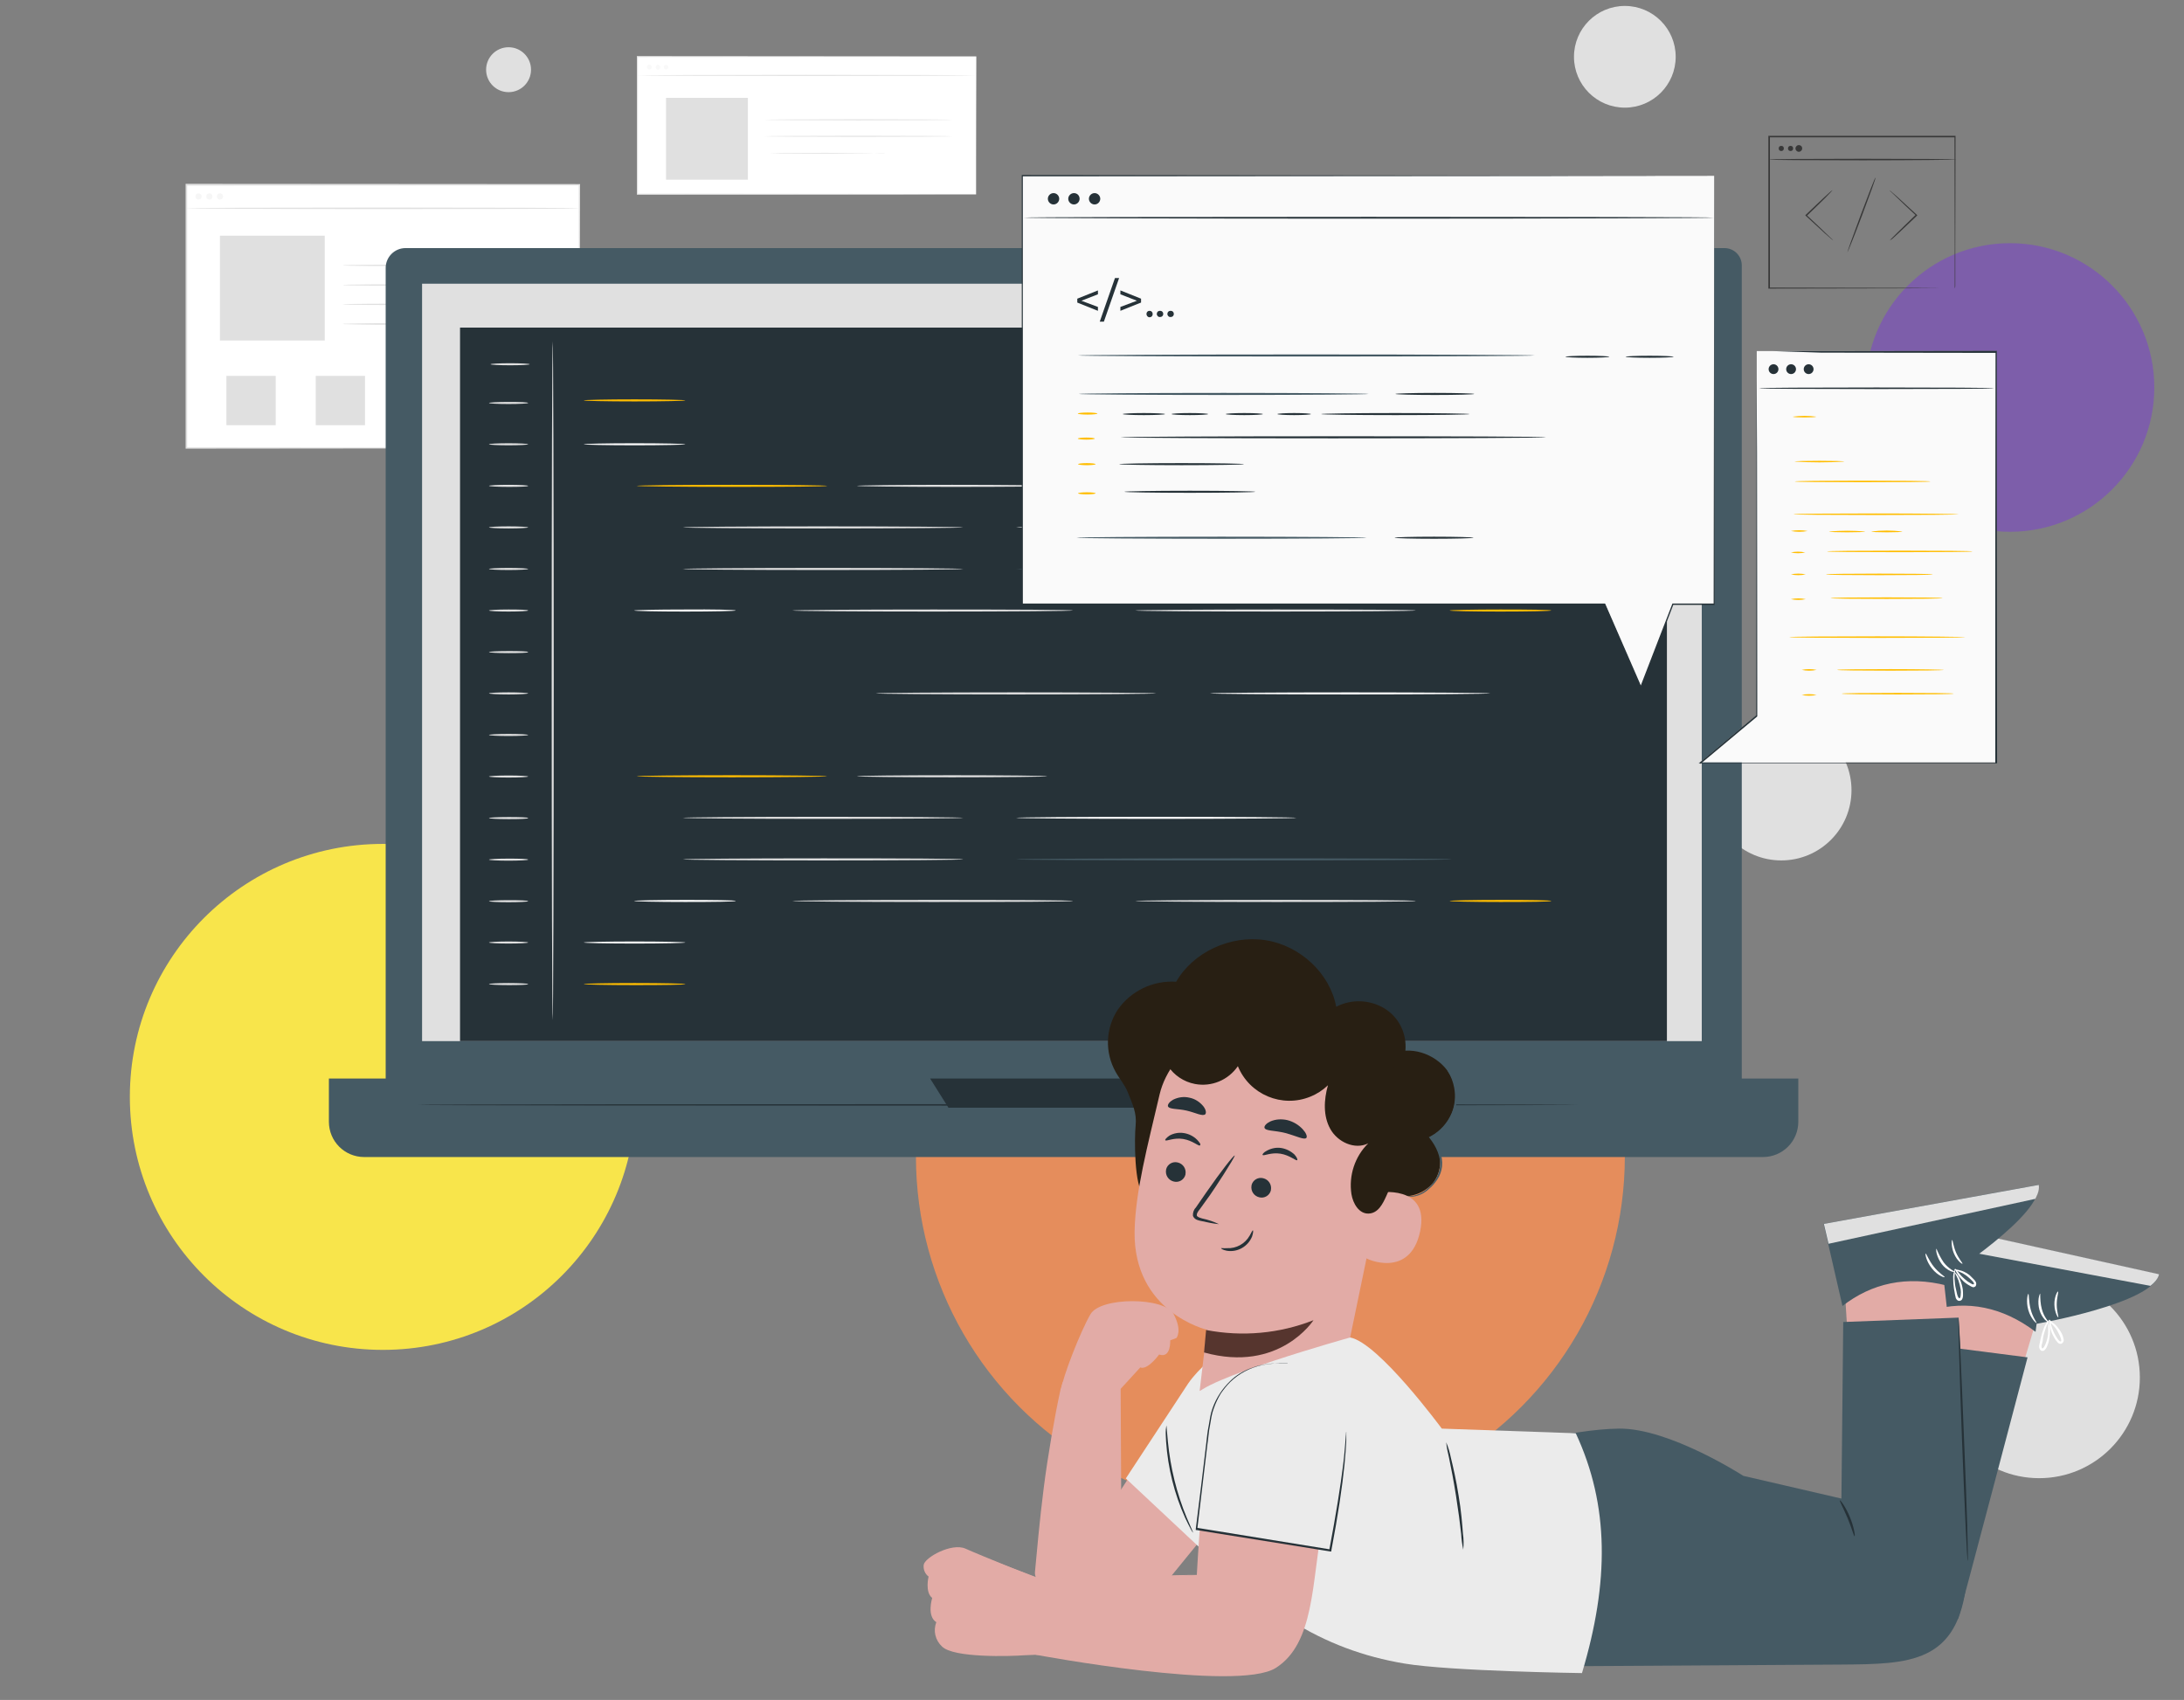 <?xml version="1.0" encoding="utf-8"?>
<!-- Generator: Adobe Illustrator 24.0.2, SVG Export Plug-In . SVG Version: 6.00 Build 0)  -->
<svg version="1.1" xmlns="http://www.w3.org/2000/svg" xmlns:xlink="http://www.w3.org/1999/xlink" x="0px" y="0px"
	 viewBox="0 0 846 658.5" style="enable-background:new 0 0 846 658.5;" xml:space="preserve">
<rect x="0" y="0" width="846" height="658.5" fill="#808080" stroke="none"/>
<style type="text/css">
	.st0{fill:#F8E54B;}
	.st1{fill:#7D5EAA;}
	.st2{fill:#E0E0E0;}
	.st3{fill:#E58D5C;}
	.st4{fill:#FFFFFF;}
	.st5{opacity:0.3;}
	.st6{fill:#EBEBEB;}
	.st7{fill:#383838;}
	.st8{fill:#455A64;}
	.st9{fill:#263238;}
	.st10{fill:#FFBD00;}
	.st11{fill:#FAFAFA;}
	.st12{fill:#E2ABA6;}
	.st13{fill:#281F13;}
	.st14{fill:#56352E;}
</style>
<g id="Capa_2">
	<circle class="st0" cx="148.3" cy="424.9" r="98"/>
	<circle class="st1" cx="778.6" cy="150.1" r="55.9"/>
	<circle class="st2" cx="629.4" cy="22" r="19.7"/>
	<circle class="st3" cx="523" cy="525.8" r="7.8"/>
	<circle class="st2" cx="789.9" cy="533.6" r="39"/>
	<circle class="st2" cx="690" cy="306.1" r="27.2"/>
	<circle class="st3" cx="492.1" cy="448" r="137.3"/>
	<circle class="st2" cx="197" cy="27" r="8.7"/>
</g>
<g id="Capa_1">
	<g id="freepik--background-complete--inject-2_2_">
		<rect x="72.1" y="71.6" class="st4" width="152.3" height="102"/>
		<path class="st2" d="M224.4,173.6c0,0,0-0.6,0-1.9s0-3,0-5.4c0-4.7,0-11.6-0.1-20.5c0-17.7-0.1-43.2-0.1-74.2l0.2,0.2L72.2,71.9
			l0,0l0.3-0.3c0,36.3,0,70.9,0,102l-0.3-0.3l109.7,0.1l31.3,0.1h8.3h2.1L224.4,173.6l-0.6,0h-2.1h-8.3l-31.3,0.1l-109.9,0.1h-0.3
			v-0.3c0-31.1,0-65.7,0-102v-0.3h0.3l152.3,0.1h0.2v0.2c-0.1,31.1-0.1,56.6-0.1,74.4c0,8.8-0.1,15.8-0.1,20.5c0,2.3,0,4.1,0,5.3
			S224.4,173.6,224.4,173.6z"/>
		<path class="st2" d="M72.1,80.7c0-0.2,34.1-0.3,76.1-0.3s76.1,0.1,76.1,0.3S190.2,81,148.2,81S72.1,80.8,72.1,80.7z"/>
		<g class="st5">
			<path class="st2" d="M78.1,76.1c0,0.7-0.5,1.2-1.2,1.2c-0.7,0-1.2-0.5-1.2-1.2s0.5-1.2,1.2-1.2C77.6,74.9,78.1,75.4,78.1,76.1z"
				/>
		</g>
		<g class="st5">
			<path class="st2" d="M82.3,76.1c0,0.7-0.5,1.2-1.2,1.2s-1.2-0.5-1.2-1.2c0-0.7,0.5-1.2,1.2-1.2S82.3,75.4,82.3,76.1L82.3,76.1z"
				/>
		</g>
		<g class="st5">
			<path class="st2" d="M86.4,76.1c0,0.7-0.5,1.2-1.2,1.2c-0.7,0-1.2-0.5-1.2-1.2c0-0.7,0.5-1.2,1.2-1.2
				C85.9,74.9,86.4,75.4,86.4,76.1L86.4,76.1z"/>
		</g>
		<rect x="85.2" y="91.3" class="st2" width="40.6" height="40.6"/>
		<path class="st2" d="M203.5,102.8c0,0.2-15.9,0.3-35.4,0.3s-35.4-0.1-35.4-0.3s15.8-0.3,35.4-0.3S203.5,102.7,203.5,102.8z"/>
		<path class="st2" d="M203.5,110.4c0,0.2-15.9,0.3-35.4,0.3s-35.4-0.1-35.4-0.3s15.8-0.3,35.4-0.3S203.5,110.2,203.5,110.4z"/>
		<path class="st2" d="M203.5,117.9c0,0.2-15.9,0.3-35.4,0.3s-35.4-0.1-35.4-0.3s15.8-0.3,35.4-0.3S203.5,117.8,203.5,117.9z"/>
		<path class="st2" d="M174.6,125.5c-0.5,0.1-1.1,0.1-1.6,0.1l-4.5,0.1c-3.8,0-9,0.1-14.8,0.1s-11,0-14.8-0.1l-4.5-0.1
			c-0.6,0-1.1,0-1.7-0.1c0.5-0.1,1.1-0.1,1.7-0.1l4.5-0.1c3.8-0.1,9-0.1,14.8-0.1s11,0,14.8,0.1l4.5,0.1
			C173.5,125.3,174,125.4,174.6,125.5z"/>
		<rect x="87.7" y="145.6" class="st2" width="19.1" height="19.1"/>
		<rect x="122.3" y="145.6" class="st2" width="19.1" height="19.1"/>
		<rect x="157" y="145.6" class="st2" width="19.1" height="19.1"/>
		<rect x="191.6" y="145.6" class="st2" width="19.1" height="19.1"/>
		<rect x="246.9" y="22" class="st4" width="131.2" height="53.3"/>
		<path class="st2" d="M378.1,75.3c0,0,0-0.3,0-1s0-1.6,0-2.8c0-2.4,0-6,0-10.6c0-9.2,0-22.5-0.1-39l0.1,0.1l-131.2,0.1l0,0l0.2-0.2
			c0,18.7,0,36.7,0,53.3l-0.2-0.2l94.1,0.1l27.3,0.1h7.3l0,0h-7.3l-27.2,0.1l-94.2,0.1h-0.2v-0.2c0-16.6,0-34.6,0-53.3v-0.2h0.2
			l131.2,0.1h0.1V22c0,16.5-0.1,29.8-0.1,39.1c0,4.6,0,8.2,0,10.6c0,1.2,0,2.1,0,2.7S378.1,75.3,378.1,75.3z"/>
		<path class="st2" d="M247,29.2c0-0.1,29.3-0.2,65.5-0.2s65.5,0.1,65.5,0.2s-29.3,0.2-65.5,0.2S247,29.3,247,29.2z"/>
		<g class="st5">
			<path class="st6" d="M252.5,26c0,0.5-0.4,0.9-1,0.9c-0.5,0-0.9-0.4-0.9-1c0-0.5,0.4-0.9,0.9-0.9C252,25,252.5,25.5,252.5,26z"/>
		</g>
		<g class="st5">
			<path class="st6" d="M255.8,26c0,0.5-0.4,1-0.9,1c-0.5,0-0.9-0.4-0.9-1c0-0.5,0.4-1,0.9-1l0,0C255.3,25.1,255.7,25.5,255.8,26z"
				/>
		</g>
		<g class="st5">
			<circle class="st6" cx="258" cy="26" r="0.9"/>
		</g>
		<rect x="258" y="37.9" class="st2" width="31.7" height="31.7"/>
		<path class="st2" d="M369,46.4c0,0.1-16.3,0.2-36.4,0.2s-36.4-0.1-36.4-0.2s16.3-0.2,36.4-0.2S369,46.3,369,46.4z"/>
		<path class="st2" d="M369,52.8c0,0.1-16.3,0.2-36.4,0.2s-36.4-0.1-36.4-0.2s16.3-0.2,36.4-0.2S369,52.7,369,52.8z"/>
		<path class="st2" d="M343,59.3c-0.2,0-0.3,0-0.5,0h-1.4l-5,0.1l-16.6,0.1l-16.6,0l-5-0.1h-1.4c-0.2,0-0.3,0-0.5,0
			c0.2,0,0.3,0,0.5,0h1.4l5-0.1l16.6-0.1l16.6,0.1l5,0.1h1.4C342.7,59.3,342.8,59.3,343,59.3z"/>
		<path class="st7" d="M732,93.2c0.2-0.3,0.5-0.6,0.7-0.8c0.6-0.6,1.3-1.3,2.2-2.2c1.8-1.8,4.4-4.3,7.2-7l0.1-0.1v0.4
			c-2.9-2.7-5.5-5.1-7.3-6.9l-2.2-2.1c-0.3-0.2-0.5-0.5-0.8-0.8c0.3,0.2,0.6,0.4,0.9,0.7l2.3,2c1.9,1.7,4.5,4.1,7.4,6.8l0.2,0.2
			l-0.2,0.2l-0.1,0.1c-2.8,2.7-5.5,5.2-7.3,6.9l-2.3,2.1C732.6,92.7,732.3,93,732,93.2z"/>
		<path class="st7" d="M709.9,73.6c-0.2,0.3-0.5,0.6-0.7,0.8l-2.1,2.2c-1.8,1.8-4.4,4.3-7.2,7l-0.1,0.1v-0.4
			c2.9,2.7,5.5,5.1,7.3,6.9l2.2,2.1c0.3,0.2,0.5,0.5,0.8,0.8c-0.3-0.2-0.6-0.4-0.9-0.7l-2.3-2c-1.9-1.7-4.5-4.1-7.4-6.8l-0.2-0.2
			l0.2-0.2l0.1-0.1c2.8-2.7,5.5-5.2,7.3-6.9l2.2-2C709.3,74.1,709.6,73.8,709.9,73.6z"/>
		<path class="st7" d="M715.6,97.8c-0.1-0.1,2.2-6.6,5.2-14.6s5.5-14.5,5.7-14.4s-2.2,6.6-5.2,14.6S715.7,97.8,715.6,97.8z"/>
		<path class="st7" d="M757.2,111.7c0,0,0-0.4,0-1.1s0-1.8,0-3.1c0-2.8,0-6.8,0-11.9c0-10.3-0.1-24.9-0.1-42.6l0.2,0.2h-72l0,0
			l0.3-0.3c0,21.2,0,41.3,0,58.7l-0.2-0.2l52,0.1l14.7,0.1h3.9h1.4H757h-1h-3.9l-14.7,0.1l-52.2,0.1h-0.2v-0.2c0-17.4,0-37.5,0-58.7
			v-0.3h0.3h72h0.2V53c0,17.7-0.1,32.4-0.1,42.7c0,5.1,0,9.1,0,11.9c0,1.3,0,2.4,0,3.1S757.2,111.7,757.2,111.7z"/>
		<path class="st7" d="M757.8,61.8c0,0.1-16.3,0.3-36.3,0.3s-36.3-0.1-36.3-0.3s16.3-0.3,36.3-0.3S757.8,61.6,757.8,61.8z"/>
		<path class="st7" d="M691,57.5c0,0.6-0.4,1-1,1s-1-0.4-1-1s0.4-1,1-1S691,56.9,691,57.5z"/>
		<path class="st7" d="M694.6,57.5c0,0.6-0.4,1-1,1s-1-0.4-1-1s0.4-1,1-1S694.6,56.9,694.6,57.5z"/>
		<path class="st7" d="M698.1,57.5c0,0.7-0.6,1.3-1.3,1.3s-1.3-0.6-1.3-1.3s0.6-1.3,1.3-1.3S698.1,56.7,698.1,57.5z"/>
	</g>
	<g id="freepik--Device--inject-2_2_">
		<path class="st8" d="M157.1,96.1H668c3.7,0,6.7,3,6.7,6.7V429c0,8-6.5,14.6-14.6,14.6l0,0H164c-8,0-14.6-6.5-14.6-14.5
			c0,0,0,0,0,0V103.8C149.4,99.6,152.8,96.1,157.1,96.1C157.1,96.1,157.1,96.1,157.1,96.1z"/>
		<path class="st8" d="M127.4,417.8h569.2l0,0v16.7c0,7.6-6.1,13.7-13.7,13.7H141.1c-7.6,0-13.7-6.1-13.7-13.7l0,0V417.8
			L127.4,417.8z"/>
		<rect x="163.5" y="109.9" class="st2" width="495.7" height="293.4"/>
		<polygon class="st9" points="360.3,417.8 367.4,429.1 466.7,429.1 473.3,417.8 		"/>
		<rect x="178.2" y="126.9" class="st9" width="467.5" height="276.4"/>
		<path class="st2" d="M214.1,395.2c-0.2,0-0.4-58.9-0.4-131.5s0.2-131.5,0.4-131.5s0.4,58.9,0.4,131.5S214.3,395.2,214.1,395.2z"/>
		<path class="st2" d="M204.6,156.1c0,0.2-3.4,0.4-7.6,0.4s-7.6-0.2-7.6-0.4s3.4-0.4,7.6-0.4S204.6,155.8,204.6,156.1z"/>
		<path class="st2" d="M205.2,141.1c0,0.2-3.4,0.4-7.6,0.4s-7.6-0.2-7.6-0.4s3.4-0.4,7.6-0.4S205.2,140.9,205.2,141.1z"/>
		<path class="st2" d="M204.6,172.1c0,0.2-3.4,0.4-7.6,0.4s-7.6-0.2-7.6-0.4s3.4-0.4,7.6-0.4S204.6,171.9,204.6,172.1z"/>
		<path class="st2" d="M204.6,188.2c0,0.3-3.4,0.4-7.6,0.4s-7.6-0.2-7.6-0.4s3.4-0.4,7.6-0.4S204.6,188,204.6,188.2z"/>
		<path class="st2" d="M204.6,204.3c0,0.2-3.4,0.4-7.6,0.4s-7.6-0.2-7.6-0.4s3.4-0.4,7.6-0.4S204.6,204.1,204.6,204.3z"/>
		<path class="st2" d="M204.6,220.4c0,0.2-3.4,0.4-7.6,0.4s-7.6-0.2-7.6-0.4s3.4-0.4,7.6-0.4S204.6,220.2,204.6,220.4z"/>
		<path class="st2" d="M204.6,236.5c0,0.2-3.4,0.4-7.6,0.4s-7.6-0.2-7.6-0.4s3.4-0.4,7.6-0.4S204.6,236.2,204.6,236.5z"/>
		<path class="st2" d="M204.6,252.6c0,0.3-3.4,0.4-7.6,0.4s-7.6-0.2-7.6-0.4s3.4-0.4,7.6-0.4S204.6,252.3,204.6,252.6z"/>
		<path class="st2" d="M204.6,268.6c0,0.2-3.4,0.4-7.6,0.4s-7.6-0.2-7.6-0.4s3.4-0.4,7.6-0.4S204.6,268.4,204.6,268.6z"/>
		<path class="st2" d="M204.6,284.7c0,0.2-3.4,0.4-7.6,0.4s-7.6-0.2-7.6-0.4s3.4-0.4,7.6-0.4S204.6,284.5,204.6,284.7z"/>
		<path class="st2" d="M204.6,300.8c0,0.2-3.4,0.4-7.6,0.4s-7.6-0.2-7.6-0.4s3.4-0.4,7.6-0.4S204.6,300.6,204.6,300.8z"/>
		<path class="st2" d="M204.6,316.9c0,0.3-3.4,0.4-7.6,0.4s-7.6-0.2-7.6-0.4s3.4-0.4,7.6-0.4S204.6,316.6,204.6,316.9z"/>
		<path class="st2" d="M204.6,333c0,0.2-3.4,0.4-7.6,0.4s-7.6-0.2-7.6-0.4s3.4-0.4,7.6-0.4S204.6,332.7,204.6,333z"/>
		<path class="st2" d="M204.6,349.1c0,0.2-3.4,0.4-7.6,0.4s-7.6-0.2-7.6-0.4s3.4-0.4,7.6-0.4S204.6,348.8,204.6,349.1z"/>
		<path class="st2" d="M204.6,365.1c0,0.2-3.4,0.4-7.6,0.4s-7.6-0.2-7.6-0.4s3.4-0.4,7.6-0.4S204.6,364.9,204.6,365.1z"/>
		<path class="st2" d="M204.6,381.2c0,0.3-3.4,0.4-7.6,0.4s-7.6-0.2-7.6-0.4s3.4-0.4,7.6-0.4S204.6,381,204.6,381.2z"/>
		<path class="st10" d="M265.5,155.1c0,0.2-8.8,0.4-19.7,0.4s-19.7-0.2-19.7-0.4s8.8-0.4,19.7-0.4S265.5,154.9,265.5,155.1z"/>
		<path class="st10" d="M265.5,381.2c0,0.3-8.8,0.4-19.7,0.4s-19.7-0.2-19.7-0.4s8.8-0.4,19.7-0.4S265.5,381,265.5,381.2z"/>
		<path class="st10" d="M320.4,188.2c0,0.3-16.5,0.4-36.9,0.4s-36.9-0.2-36.9-0.4s16.5-0.4,36.9-0.4S320.4,188,320.4,188.2z"/>
		<path class="st2" d="M405.7,188.2c0,0.3-16.5,0.4-36.9,0.4s-36.9-0.2-36.9-0.4s16.5-0.4,36.9-0.4S405.7,188,405.7,188.2z"/>
		<path class="st2" d="M373.1,204.3c0,0.2-24.3,0.4-54.3,0.4s-54.3-0.2-54.3-0.4s24.3-0.4,54.3-0.4S373.1,204.1,373.1,204.3z"/>
		<path class="st2" d="M373.1,220.4c0,0.2-24.3,0.4-54.3,0.4s-54.3-0.2-54.3-0.4s24.3-0.4,54.3-0.4S373.1,220.2,373.1,220.4z"/>
		<path class="st2" d="M447.9,268.6c0,0.2-24.3,0.4-54.3,0.4s-54.4-0.2-54.4-0.4s24.3-0.4,54.4-0.4S447.9,268.4,447.9,268.6z"/>
		<path class="st2" d="M415.6,236.5c0,0.2-24.3,0.4-54.3,0.4s-54.4-0.2-54.4-0.4s24.3-0.4,54.4-0.4S415.6,236.2,415.6,236.5z"/>
		<path class="st2" d="M548.4,236.5c0,0.2-24.3,0.4-54.3,0.4s-54.4-0.2-54.4-0.4s24.3-0.4,54.4-0.4S548.4,236.2,548.4,236.5z"/>
		<path class="st11" d="M502.2,204.3c0,0.2-24.3,0.4-54.3,0.4s-54.3-0.2-54.3-0.4s24.3-0.4,54.3-0.4S502.2,204.1,502.2,204.3z"/>
		<path class="st11" d="M577.3,268.6c0,0.2-24.3,0.4-54.3,0.4c-30,0-54.3-0.2-54.3-0.4s24.3-0.4,54.3-0.4
			C553,268.2,577.3,268.4,577.3,268.6z"/>
		<path class="st8" d="M562.3,220.4c0,0.2-37.8,0.4-84.4,0.4s-84.4-0.2-84.4-0.4s37.8-0.4,84.4-0.4S562.3,220.2,562.3,220.4z"/>
		<path class="st11" d="M265.5,172.1c0,0.2-8.8,0.4-19.7,0.4s-19.7-0.2-19.7-0.4s8.8-0.4,19.7-0.4S265.5,171.9,265.5,172.1z"/>
		<path class="st11" d="M265.5,365.1c0,0.2-8.8,0.4-19.7,0.4s-19.7-0.2-19.7-0.4s8.8-0.4,19.7-0.4S265.5,364.9,265.5,365.1z"/>
		<path class="st11" d="M285,236.5c0,0.2-8.8,0.4-19.7,0.4s-19.7-0.2-19.7-0.4s8.8-0.4,19.7-0.4C276.2,236,285,236.2,285,236.5z"/>
		<path class="st10" d="M600.9,236.5c0,0.2-8.8,0.4-19.7,0.4s-19.7-0.2-19.7-0.4s8.8-0.4,19.7-0.4S600.9,236.2,600.9,236.5z"/>
		<path class="st10" d="M320.4,300.7c0,0.2-16.5,0.4-36.9,0.4s-36.9-0.2-36.9-0.4s16.5-0.4,36.9-0.4S320.4,300.5,320.4,300.7z"/>
		<path class="st2" d="M405.7,300.7c0,0.2-16.5,0.4-36.9,0.4s-36.9-0.2-36.9-0.4s16.5-0.4,36.9-0.4S405.7,300.5,405.7,300.7z"/>
		<path class="st2" d="M373.1,316.8c0,0.2-24.3,0.4-54.3,0.4s-54.3-0.2-54.3-0.4s24.3-0.4,54.3-0.4S373.1,316.6,373.1,316.8z"/>
		<path class="st2" d="M373.1,332.9c0,0.2-24.3,0.4-54.3,0.4s-54.3-0.2-54.3-0.4s24.3-0.4,54.3-0.4S373.1,332.6,373.1,332.9z"/>
		<path class="st2" d="M415.6,349c0,0.3-24.3,0.4-54.3,0.4s-54.4-0.2-54.4-0.4s24.3-0.4,54.4-0.4S415.6,348.7,415.6,349z"/>
		<path class="st2" d="M548.4,349c0,0.3-24.3,0.4-54.3,0.4s-54.4-0.2-54.4-0.4s24.3-0.4,54.4-0.4S548.4,348.7,548.4,349z"/>
		<path class="st11" d="M502.2,316.8c0,0.2-24.3,0.4-54.3,0.4s-54.3-0.2-54.3-0.4s24.3-0.4,54.3-0.4S502.2,316.6,502.2,316.8z"/>
		<path class="st8" d="M562.3,332.9c0,0.2-37.8,0.4-84.4,0.4s-84.4-0.2-84.4-0.4s37.8-0.4,84.4-0.4S562.3,332.6,562.3,332.9z"/>
		<path class="st11" d="M285,349c0,0.3-8.8,0.4-19.7,0.4s-19.7-0.2-19.7-0.4s8.8-0.4,19.7-0.4C276.2,348.6,285,348.7,285,349z"/>
		<path class="st10" d="M600.9,349c0,0.3-8.8,0.4-19.7,0.4s-19.7-0.2-19.7-0.4s8.8-0.4,19.7-0.4S600.9,348.7,600.9,349z"/>
		<path class="st9" d="M611.4,428c0,0.1-100.6,0.3-224.8,0.3s-224.8-0.1-224.8-0.3s100.6-0.3,224.8-0.3S611.4,427.8,611.4,428z"/>
	</g>
	<g id="freepik--speech-bubbles--inject-2_2_">
		<polygon class="st11" points="664,68.1 396,68.1 396,234.1 621.7,234.1 635.6,266.2 648,234.1 664,234.1 		"/>
		<path class="st9" d="M664,68.1c0,1.6,0.1,64,0.2,166v0.2H648l0.2-0.1c-3.9,10.1-8,20.9-12.4,32.1l-0.2,0.5l-0.2-0.5
			c-4.4-10.1-9.1-20.9-14-32.1l0.2,0.1h-204h-21.8v-0.3c0-59.1,0-115.3,0-166v-0.2h0.2L664,68.1l-268,0.2l0.2-0.2
			c0,50.7,0,106.8,0,166l-0.3-0.3h21.6h204h0.2l0.1,0.1l14,32.1h-0.4l12.4-32.1l0-0.1H664l-0.2,0.2C664,132.1,664,69.7,664,68.1z"/>
		<path class="st9" d="M663.9,84.3c0,0.2-59.9,0.4-133.7,0.4s-133.7-0.2-133.7-0.4S456.3,84,530.2,84S663.9,84.1,663.9,84.3z"/>
		<path class="st9" d="M410.3,77c0,1.2-1,2.2-2.2,2.2c-1.2,0-2.2-1-2.2-2.2c0-1.2,1-2.2,2.2-2.2c0,0,0,0,0,0
			C409.3,74.8,410.3,75.8,410.3,77z"/>
		<path class="st9" d="M418.2,77c0,1.2-1,2.2-2.2,2.2c-1.2,0-2.2-1-2.2-2.2c0-1.2,1-2.2,2.2-2.2c0,0,0,0,0,0
			C417.3,74.8,418.2,75.8,418.2,77z"/>
		<path class="st9" d="M426.2,77c0,1.2-1,2.2-2.2,2.2c-1.2,0-2.2-1-2.2-2.2s1-2.2,2.2-2.2S426.2,75.8,426.2,77L426.2,77z"/>
		<path class="st9" d="M425.3,114l-6.4,2.5l6.4,2.4v1.5l-8-3.2v-1.5l8-3.2V114z"/>
		<path class="st9" d="M431.9,107.7h1.6l-5.9,16.9H426L431.9,107.7z"/>
		<path class="st9" d="M442,115.7v1.5l-8,3.2v-1.5l6.4-2.4L434,114v-1.5L442,115.7z"/>
		<path class="st9" d="M444.1,121.6c0-0.7,0.5-1.2,1.2-1.2c0,0,0,0,0,0c0.7,0,1.2,0.5,1.2,1.2c0,0,0,0,0,0.1c0,0.7-0.5,1.2-1.2,1.2
			c0,0,0,0,0,0C444.6,122.9,444.1,122.3,444.1,121.6C444.1,121.6,444.1,121.6,444.1,121.6z"/>
		<path class="st9" d="M448.1,121.6c0-0.7,0.5-1.2,1.2-1.2c0,0,0,0,0.1,0c0.7,0,1.2,0.5,1.2,1.2c0,0,0,0,0,0c0,0.7-0.5,1.2-1.2,1.2
			c0,0,0,0,0,0C448.7,122.9,448.1,122.3,448.1,121.6C448.1,121.6,448.1,121.6,448.1,121.6z"/>
		<path class="st9" d="M452.2,121.6c0-0.7,0.5-1.2,1.2-1.2c0,0,0,0,0.1,0c0.7,0,1.2,0.5,1.2,1.2c0,0,0,0,0,0c0,0.7-0.5,1.2-1.2,1.2
			c0,0,0,0,0,0C452.8,122.9,452.2,122.3,452.2,121.6C452.2,121.6,452.2,121.6,452.2,121.6z"/>
		<path class="st8" d="M594.5,137.7c0,0.2-39.6,0.4-88.5,0.4s-88.5-0.2-88.5-0.4s39.6-0.4,88.5-0.4S594.5,137.5,594.5,137.7z"/>
		<path class="st9" d="M623.4,138.2c0,0.2-3.8,0.4-8.5,0.4s-8.5-0.2-8.5-0.4s3.8-0.4,8.5-0.4S623.4,138,623.4,138.2z"/>
		<path class="st9" d="M648.3,138.2c0,0.2-4.2,0.4-9.3,0.4s-9.3-0.2-9.3-0.4s4.2-0.4,9.3-0.4S648.3,138,648.3,138.2z"/>
		<path class="st8" d="M530.2,152.6c0,0.2-25.2,0.4-56.2,0.4s-56.2-0.2-56.2-0.4s25.2-0.4,56.2-0.4S530.2,152.4,530.2,152.6z"/>
		<path class="st8" d="M529.4,208.3c0,0.2-25.2,0.4-56.2,0.4s-56.2-0.2-56.2-0.4s25.2-0.4,56.2-0.4S529.4,208.1,529.4,208.3z"/>
		<path class="st9" d="M571.1,152.6c0,0.2-6.8,0.4-15.3,0.4s-15.3-0.2-15.3-0.4s6.9-0.4,15.3-0.4S571.1,152.4,571.1,152.6z"/>
		<path class="st9" d="M570.8,208.3c0,0.2-6.8,0.4-15.3,0.4s-15.3-0.2-15.3-0.4s6.8-0.4,15.3-0.4S570.8,208.1,570.8,208.3z"/>
		<path class="st10" d="M425.1,160.2c0,0.2-1.7,0.4-3.8,0.4s-3.8-0.2-3.8-0.4s1.7-0.4,3.8-0.4S425.1,160,425.1,160.2z"/>
		<path class="st9" d="M451.3,160.4c0,0.2-3.7,0.4-8.2,0.4s-8.2-0.2-8.2-0.4s3.7-0.4,8.2-0.4S451.3,160.2,451.3,160.4z"/>
		<path class="st9" d="M468,160.4c0,0.2-3.2,0.4-7.1,0.4s-7.1-0.2-7.1-0.4s3.2-0.4,7.1-0.4S468,160.2,468,160.4z"/>
		<path class="st9" d="M489.2,160.4c0,0.2-3.2,0.4-7.2,0.4s-7.2-0.2-7.2-0.4s3.2-0.4,7.2-0.4S489.2,160.2,489.2,160.4z"/>
		<path class="st9" d="M507.8,160.4c0,0.2-2.9,0.4-6.5,0.4s-6.5-0.2-6.5-0.4s2.9-0.4,6.5-0.4S507.8,160.2,507.8,160.4z"/>
		<path class="st9" d="M569.3,160.4c0,0.2-12.9,0.4-28.8,0.4c-15.9,0-28.8-0.2-28.8-0.4s12.9-0.4,28.8-0.4
			C556.4,160,569.3,160.2,569.3,160.4z"/>
		<path class="st10" d="M424.1,169.9c0,0.2-1.5,0.4-3.3,0.4s-3.3-0.2-3.3-0.4s1.5-0.4,3.3-0.4S424.1,169.7,424.1,169.9z"/>
		<path class="st10" d="M424.4,179.8c0,0.2-1.5,0.4-3.4,0.4s-3.4-0.2-3.4-0.4s1.5-0.4,3.4-0.4S424.4,179.6,424.4,179.8z"/>
		<path class="st10" d="M424.4,191.1c0,0.2-1.5,0.4-3.4,0.4s-3.4-0.2-3.4-0.4s1.5-0.4,3.4-0.4S424.4,190.9,424.4,191.1z"/>
		<path class="st9" d="M486.3,190.5c0,0.2-11.4,0.4-25.4,0.4s-25.4-0.2-25.4-0.4s11.4-0.4,25.4-0.4S486.3,190.3,486.3,190.5z"/>
		<path class="st9" d="M481.9,179.8c0,0.2-10.8,0.4-24.2,0.4s-24.2-0.2-24.2-0.4s10.8-0.4,24.2-0.4S481.9,179.6,481.9,179.8z"/>
		<path class="st9" d="M598.8,169.4c0,0.2-36.9,0.4-82.4,0.4s-82.4-0.2-82.4-0.4s36.9-0.4,82.4-0.4S598.8,169.1,598.8,169.4z"/>
		<polygon class="st11" points="680.5,136 680.5,277 658.6,295.3 680.5,295.3 682.7,295.3 773.3,295.3 773.3,136 		"/>
		<path class="st9" d="M680.5,136c0,0,0.5,0,1.6,0h4.8h18.5l67.9-0.1h0.2v0.2c0,42.6,0,98.2,0.1,159.3v0.3h-16.3h-98.6h-0.7l0.5-0.4
			l21.9-18.3l-0.1,0.2c0-42.2,0.1-77.4,0.1-102.2c0-12.4,0-22.1,0.1-28.7c0-3.3,0-5.8,0-7.6c0-0.8,0-1.5,0-1.9s0-0.6,0-0.6
			s0,0.2,0,0.7s0,1.1,0,2c0,1.7,0,4.3,0,7.6c0,6.6,0,16.4,0.1,28.8c0,24.7,0.1,60,0.1,102.1v0.1l-0.1,0.1l-21.9,18.3l-0.2-0.4h98.6
			h16.1l-0.3,0.3c0-61.2,0-116.8,0.1-159.3l0.2,0.2l-67.8-0.1L687,136h-4.8H680.5z"/>
		<path class="st9" d="M688.9,143c0,1-0.8,1.9-1.9,1.9c-1,0-1.9-0.8-1.9-1.9c0-1,0.8-1.9,1.9-1.9S688.9,142,688.9,143
			C688.9,143,688.9,143,688.9,143z"/>
		<path class="st9" d="M695.7,143c0,1-0.8,1.9-1.9,1.9c-1,0-1.9-0.8-1.9-1.9c0-1,0.8-1.9,1.9-1.9S695.7,142,695.7,143
			C695.7,143,695.7,143,695.7,143z"/>
		<path class="st9" d="M702.5,143c0,1-0.8,1.9-1.9,1.9c-1,0-1.9-0.8-1.9-1.9c0-1,0.8-1.9,1.9-1.9S702.5,142,702.5,143
			C702.5,143,702.5,143,702.5,143z"/>
		<path class="st10" d="M747.8,186.5c0,0.2-11.8,0.3-26.3,0.3s-26.3-0.1-26.3-0.3s11.8-0.3,26.3-0.3S747.8,186.3,747.8,186.5z"/>
		<path class="st10" d="M758.7,199.2c0,0.2-14.3,0.3-32,0.3s-32-0.1-32-0.3s14.3-0.3,32-0.3S758.7,199.1,758.7,199.2z"/>
		<path class="st10" d="M761.3,246.8c0,0.2-15.3,0.3-34.1,0.3s-34.1-0.1-34.1-0.3s15.3-0.3,34.1-0.3S761.3,246.7,761.3,246.8z"/>
		<path class="st10" d="M700.2,205.7c-2.1,0.4-4.3,0.4-6.5,0C695.8,205.3,698,205.3,700.2,205.7z"/>
		<path class="st10" d="M722.5,205.9c0,0.2-3.2,0.3-7,0.3s-7-0.1-7-0.3C713.2,205.5,718,205.5,722.5,205.9L722.5,205.9z"/>
		<path class="st10" d="M736.9,205.9c0,0.2-2.7,0.3-6,0.3s-6-0.1-6-0.3C728.8,205.4,732.9,205.4,736.9,205.9L736.9,205.9z"/>
		<path class="st10" d="M699.3,214c-1.8,0.4-3.8,0.4-5.6,0C695.5,213.6,697.4,213.6,699.3,214z"/>
		<path class="st10" d="M699.5,222.5c-1.9,0.4-3.9,0.4-5.8,0C695.6,222.1,697.6,222.1,699.5,222.5z"/>
		<path class="st10" d="M699.5,232.1c-1.9,0.4-3.9,0.4-5.8,0C695.6,231.7,697.6,231.7,699.5,232.1z"/>
		<path class="st10" d="M752.5,231.7c0,0.2-9.7,0.3-21.7,0.3s-21.7-0.1-21.7-0.3s9.7-0.3,21.7-0.3S752.5,231.5,752.5,231.7z"/>
		<path class="st10" d="M748.7,222.5c0,0.2-9.3,0.3-20.7,0.3s-20.7-0.1-20.7-0.3s9.3-0.3,20.7-0.3S748.7,222.3,748.7,222.5z"/>
		<path class="st10" d="M703.7,259.5c-1.9,0.4-3.9,0.4-5.8,0C699.8,259.1,701.8,259.1,703.7,259.5z"/>
		<path class="st10" d="M703.7,269.2c-1.9,0.4-3.9,0.4-5.8,0C699.8,268.8,701.8,268.8,703.7,269.2z"/>
		<path class="st10" d="M756.8,268.7c0,0.2-9.7,0.3-21.7,0.3s-21.7-0.1-21.7-0.3s9.7-0.3,21.7-0.3S756.8,268.5,756.8,268.7z"/>
		<path class="st10" d="M753,259.5c0,0.2-9.3,0.3-20.7,0.3s-20.7-0.1-20.7-0.3s9.3-0.3,20.7-0.3S753,259.4,753,259.5z"/>
		<path class="st10" d="M764.1,213.6c0,0.2-12.6,0.3-28.2,0.3s-28.2-0.1-28.2-0.3s12.6-0.3,28.2-0.3S764.1,213.4,764.1,213.6z"/>
		<path class="st9" d="M772.4,150.4c0,0.2-20.4,0.3-45.5,0.3s-45.5-0.1-45.5-0.3s20.4-0.3,45.5-0.3S772.4,150.2,772.4,150.4z"/>
		<path class="st10" d="M714.4,178.8c-6.4,0.4-12.8,0.4-19.2,0c0-0.2,4.3-0.3,9.6-0.3S714.4,178.6,714.4,178.8z"/>
		<path class="st10" d="M703.5,161.4c0,0.2-2,0.3-4.5,0.3s-4.5-0.1-4.5-0.3C697.5,161,700.5,161,703.5,161.4L703.5,161.4z"/>
	</g>
</g>
<g id="Capa_3">
	<g id="freepik--character-3--inject-20">
		<path class="st12" d="M753.1,497.2c-0.3,0.7-9.2,26.1-9.2,26.1l37.7,12.3l9-30.3L753.1,497.2z"/>
		<path class="st8" d="M788.5,515.9l0.4-3.1c0,0,45.3-7.9,47.3-19.1l-82.4-18.3l-5.6,32.1C762,503.6,775.7,506.2,788.5,515.9z"/>
		<path class="st2" d="M753.8,475.3l-1.3,7.7l80.5,15.1c0,0,3-2.2,3.3-4.5L753.8,475.3z"/>
		<path class="st4" d="M790.3,501.1c-0.1,0-0.4,0.6-0.6,1.8c-0.2,1.5-0.1,3.1,0.3,4.5c0.4,1.4,1.1,2.7,2.1,3.8
			c0.8,0.8,1.3,1,1.4,0.9c0.1-0.1-1.8-1.9-2.6-5.1C790.4,505.1,790.3,503.1,790.3,501.1z"/>
		<path class="st4" d="M785.7,501.2c-0.2-0.1-1,2.9,0,6.3c1,3.4,3.1,5.2,3.2,5c0.1-0.2-1.5-2.2-2.3-5.3S786,501.3,785.7,501.2z"/>
		<path class="st4" d="M797.2,500.3c-0.2-0.2-1.5,2.1-1.4,5.1c0.1,3.1,1.4,5.1,1.5,4.9c0.2-0.2-0.6-2.2-0.6-5
			C796.7,502.6,797.5,500.4,797.2,500.3z"/>
		<path class="st4" d="M793.8,511.3c0-0.1-1.1,0.8-2,2.9c-0.5,1.2-0.9,2.5-1.2,3.8c-0.2,0.7-0.3,1.5-0.5,2.3
			c-0.1,0.4-0.2,0.9-0.2,1.3c0,0.6,0.2,1.1,0.6,1.5c0.5,0.3,1.1,0.3,1.5-0.1c0.3-0.3,0.6-0.7,0.8-1.1c0.3-0.7,0.6-1.5,0.8-2.2
			c0.3-1.3,0.5-2.6,0.5-4c0.1-1.2-0.2-2.4-0.8-3.5c-0.1,0,0.2,1.4,0.1,3.5c0,1.2-0.2,2.5-0.6,3.7c-0.2,0.7-0.5,1.4-0.8,2
			c-0.3,0.6-0.8,1.1-1,0.9s-0.3-1,0-1.8c0.3-0.8,0.3-1.5,0.4-2.2c0.2-1.2,0.6-2.5,1-3.7C793.1,512.5,794,511.4,793.8,511.3z"/>
		<path class="st4" d="M794.4,511.7c0,0-0.1-0.2-0.4-0.4l-0.2-0.2v0.4c0,1.4,0.3,2.7,0.7,4c0.3,1,0.8,1.9,1.3,2.8
			c0.3,0.5,0.6,1,1,1.4c0.2,0.3,0.4,0.5,0.7,0.7c0.4,0.2,0.8,0.2,1.2,0c0.5-0.3,0.8-0.9,0.7-1.5c-0.1-0.4-0.2-0.8-0.3-1.2
			c-0.2-0.7-0.5-1.3-0.9-1.9c-0.6-1-1.3-1.9-2.1-2.7c-1.4-1.3-2.5-1.7-2.6-1.5c0,0.2,0.9,0.8,2.1,2.1c0.7,0.8,1.3,1.7,1.8,2.7
			c0.3,0.6,0.6,1.2,0.8,1.8c0.3,0.7,0.3,1.4,0.1,1.4c-0.5,0.3-1.3-1-1.8-1.8c-0.5-0.8-1-1.7-1.3-2.6c-0.5-1.2-0.8-2.4-1.1-3.7
			l-0.2,0.2C794.2,511.7,794.3,511.8,794.4,511.7z"/>
		<path class="st8" d="M758.5,627.1c0.8-2.1,26.9-101.3,26.9-101.3l-31.9-4.1l-13.7,87.1L758.5,627.1z"/>
		<path class="st12" d="M714.3,494.5c0,0.8,1.7,27.6,1.7,27.6l39.5-3.3l-3.5-31.4L714.3,494.5z"/>
		<path class="st8" d="M754.2,498l-0.8-3c0,0,38.6-24.8,36.1-36l-83.1,15.1l7.3,31.8C725,497.1,738.6,494,754.2,498z"/>
		<path class="st2" d="M706.5,474.1l1.8,7.7l80.1-17.4c0,0,1.9-3.2,1.3-5.4L706.5,474.1z"/>
		<path class="st4" d="M750.1,483.7c-0.1,0-0.2,0.7,0.1,1.9c0.4,1.5,1.1,2.9,2,4.1c0.9,1.2,2.1,2.1,3.4,2.7c1,0.4,1.6,0.4,1.7,0.3
			c0-0.1-2.4-1.1-4.4-3.7C751.8,487.4,750.9,485.6,750.1,483.7z"/>
		<path class="st4" d="M745.9,485.6c-0.2,0,0.2,3,2.5,5.8c2.2,2.8,4.9,3.6,4.9,3.3s-2.2-1.5-4.2-4
			C747.1,488.2,746.2,485.5,745.9,485.6z"/>
		<path class="st4" d="M756.2,480.3c-0.2,0-0.5,2.5,0.7,5.3c1.2,2.8,3.2,4.2,3.3,3.9c0.1-0.2-1.4-1.8-2.5-4.3
			C756.6,482.6,756.4,480.3,756.2,480.3z"/>
		<path class="st4" d="M757.3,491.8c-0.6,1.1-0.8,2.3-0.7,3.5c0,1.3,0.1,2.6,0.3,3.9c0.1,0.7,0.3,1.5,0.4,2.3
			c0.1,0.4,0.2,0.9,0.3,1.3c0.2,0.5,0.6,1,1.1,1.1c0.6,0.1,1.2-0.2,1.4-0.7c0.2-0.4,0.3-0.9,0.3-1.4c0-0.8,0-1.6-0.1-2.4
			c-0.2-1.3-0.6-2.6-1.1-3.8c-0.4-1.1-1.1-2.1-2.1-2.9c-0.1,0.1,0.7,1.2,1.5,3.2c0.4,1.2,0.7,2.4,0.9,3.6c0.1,0.7,0.1,1.4,0,2.2
			c0,0.7-0.3,1.4-0.6,1.2c-0.3-0.2-0.6-0.8-0.8-1.6c-0.2-0.8-0.3-1.5-0.5-2.2c-0.3-1.2-0.4-2.5-0.5-3.8
			C757.1,493.1,757.5,491.8,757.3,491.8z"/>
		<path class="st4" d="M758,491.9c0,0-0.2-0.1-0.5-0.3l-0.3-0.1l0.1,0.3c0.6,1.2,1.3,2.4,2.2,3.4c0.7,0.8,1.4,1.5,2.3,2.1
			c0.5,0.3,1,0.7,1.5,0.9c0.3,0.2,0.6,0.3,0.9,0.4c0.4,0.1,0.8-0.1,1.1-0.4c0.3-0.5,0.3-1.2,0-1.7c-0.2-0.4-0.5-0.7-0.8-1
			c-0.5-0.5-1-1-1.5-1.5c-0.9-0.7-1.9-1.3-3-1.7c-1.8-0.6-3-0.6-3-0.4s1.1,0.3,2.8,1.1c1,0.5,1.9,1.1,2.7,1.8c0.5,0.4,1,0.9,1.5,1.4
			c0.5,0.5,0.8,1.1,0.6,1.2c-0.3,0.5-1.5-0.5-2.4-1c-0.8-0.6-1.5-1.2-2.2-1.9c-0.9-0.9-1.7-2-2.5-3l-0.1,0.2
			C757.8,492,758,492,758,491.9z"/>
		<path class="st8" d="M579.2,562c0,0,28.5-8.4,48-8.6c19.5-0.2,48.1,18.3,48.1,18.3l38,8.8l0.7-68.4l44.7-1.7c0,0,5.1,82.1,3.1,102
			c-3.2,32-22.2,32.2-48.6,32.4c-26.5,0.2-133.2,0.8-133.2,0.8L579.2,562z"/>
		<path class="st9" d="M718.4,595.1c-0.3,0-1.1-3.2-2.7-7c-1.6-3.8-3.2-6.7-3-6.9s2.3,2.6,3.9,6.5
			C718.2,591.6,718.7,595.1,718.4,595.1z"/>
		<path class="st9" d="M762.2,604.7c-0.2,0-1.2-21.1-2.2-47.1c-1-26-1.5-47.1-1.4-47.1c0.2,0,1.2,21.1,2.2,47.1
			C761.9,583.5,762.5,604.7,762.2,604.7z"/>
		<path class="st12" d="M411,538.4c0.6-4.9,7.5-22.6,11.4-29.3c3.9-6.8,28.7-6.7,32.2-0.1c3.5,6.5,1.1,9.3,1.1,9.3l-2.4,0.9
			c0,0,0.4,7.1-4.3,5.5c0,0-4.5,6.2-7.3,5l-7.6,8.3l0.2,39c0,0-24.9-23.9-25-24.5C409.1,552,411,538.4,411,538.4z"/>
		<path class="st12" d="M481.2,519.3c-8.5,3.9-15.8,10.2-20.9,18c-8.2,12.3-26.1,39.8-26.1,39.8l-5.2-29.6l-17.3-12.2l-0.9,3
			c-2.3,10.5-4.9,25.5-6.5,38.1c-1.6,12.5-2.7,25.2-3.4,32.6c-0.5,6,14.7,16.6,25.2,18.1c10.5,1.5,26.3-15,26.3-15l33.2-40.7
			L481.2,519.3z"/>
		<path class="st6" d="M436.1,572.7l28.4,26.6l5.3-10l3-66c0,0-8.4,6.5-12.6,12.7C456.1,542.2,436.1,572.7,436.1,572.7z"/>
		<path class="st12" d="M435.1,599.8c-0.2,0-0.1-5-0.4-11.2s-0.8-11.2-0.5-11.2c0.4,1,0.6,2.1,0.6,3.2c0.3,2,0.6,4.8,0.7,8
			c0.1,3.1,0.1,5.9,0,8C435.5,597.6,435.4,598.7,435.1,599.8z"/>
		<path class="st13" d="M563.3,420c-2.2-7.8-10.6-13.5-18.9-13c0.6-6.5-2.4-12.8-8-16.3c-5.7-3.5-12.9-3.8-18.8-0.7
			c-2.4-12.9-13.9-23.7-27.4-25.8c-13.5-2.1-28,4.6-34.6,16.1c-8.9-0.6-17.5,3.5-22.6,10.8c-4.8,7.3-5.1,16.6-0.8,24.2
			c1.5,2.7,3.6,5,4.7,7.9c1.8,4.6,3.5,7.9,3,12.8s-0.6,23.7,3.2,27l84.2,16.9l10.4-17.7c6.2,2.7,13.5,0.9,17.7-4.3
			c3.8-5.4,3.2-12.8-1.5-17.4C561.4,436.6,565.3,428.2,563.3,420z"/>
		<path class="st12" d="M527.2,409.2l-34-13.2c-17.4-5.1-39.7,9.8-44,27.9c-4.7,20.1-9.4,37.6-9.7,53.1c-0.5,31.4,28,38.1,28,38.1
			l-2.8,23.7l57.3-15.9l12.9-62.3l9.3-19.9C546.9,427.5,539.8,414.2,527.2,409.2z"/>
		<path class="st9" d="M451.7,453.1c-0.4,2.1,0.9,4.1,3,4.6c2,0.5,4-0.7,4.5-2.7c0,0,0-0.1,0-0.1c0.4-2.1-0.9-4.1-3-4.6
			c-2-0.5-4,0.7-4.5,2.7C451.7,453,451.7,453,451.7,453.1z"/>
		<path class="st9" d="M451.4,441.7c0.4,0.5,3.2-1.1,6.9-0.5c3.7,0.6,6,2.9,6.5,2.5c0.5-0.4-0.1-1.1-1.1-2.2
			c-1.4-1.4-3.2-2.3-5.2-2.6c-1.9-0.3-3.9,0.1-5.5,1C451.7,440.8,451.2,441.5,451.4,441.7z"/>
		<path class="st9" d="M484.8,459.2c-0.4,2.1,0.9,4.1,3,4.6c2,0.5,4-0.7,4.5-2.7c0,0,0-0.1,0-0.1c0.4-2.1-0.9-4.1-3-4.6
			c-2-0.5-4,0.7-4.5,2.7C484.8,459.1,484.8,459.2,484.8,459.2z"/>
		<path class="st9" d="M489.1,447.4c0.4,0.5,3.2-1.1,6.9-0.5s6,2.9,6.5,2.5c0.2-0.2-0.1-1.1-1.1-2.2c-1.4-1.3-3.2-2.2-5.1-2.5
			c-1.9-0.3-3.8,0.1-5.5,1C489.4,446.4,488.9,447.2,489.1,447.4z"/>
		<path class="st9" d="M472.2,474.2c-2.1-1-4.2-1.7-6.5-2.2c-1-0.3-2-0.6-2.1-1.2c-0.1-0.6,0.4-1.5,1.1-2.3l4.1-5.7
			c1.5-2.1,9.3-14,9.5-15.2c-0.4-0.2-5.4,6.2-11.1,14.4l-4,5.8c-0.8,0.8-1.2,2-1.1,3.2c0.3,0.7,0.8,1.2,1.5,1.5
			c0.6,0.2,1.1,0.4,1.8,0.5C467.7,473.5,469.9,474,472.2,474.2z"/>
		<path class="st14" d="M467.2,515.2c14,2.7,28.4,1.4,41.6-3.8c0,0-13.2,20.6-42.4,12.5L467.2,515.2z"/>
		<path class="st9" d="M489.8,436.8c0.3,1.4,3.9,1,8.1,2.1s7.5,2.9,8.2,1.8c0.3-0.6-0.2-1.9-1.5-3.3c-1.6-1.7-3.6-2.9-5.9-3.5
			c-2.2-0.5-4.5-0.4-6.6,0.5C490.6,435.1,489.7,436.1,489.8,436.8z"/>
		<path class="st9" d="M452.4,428.5c0.5,1.3,3.7,0.9,7.2,1.7c3.5,0.8,6.3,2.4,7.3,1.4c0.4-0.5,0.3-1.7-0.8-3.1
			c-1.4-1.7-3.3-2.9-5.4-3.3c-2.1-0.5-4.3-0.2-6.3,0.8C453,426.8,452.3,427.8,452.4,428.5z"/>
		<path class="st12" d="M533.6,462c0,0,20.4-3.5,16.5,15c-3.9,18.5-21.1,10.7-21.1,10.2C529,486.6,533.6,462,533.6,462z"/>
		<path class="st12" d="M536,481.3c0.1,0,0.3,0.3,0.7,0.7c0.7,0.5,1.5,0.7,2.3,0.6c2.1-0.3,4.3-3,5.1-6.4c0.4-1.6,0.4-3.2,0.1-4.8
			c-0.1-1.2-0.8-2.4-1.8-3c-0.7-0.4-1.6-0.2-2,0.5c-0.3,0.5-0.3,0.9-0.4,0.9s-0.3-0.4,0-1.1c0.2-0.4,0.5-0.8,1-1
			c0.6-0.3,1.2-0.3,1.8-0.1c1.5,0.6,2.5,2,2.7,3.6c0.4,1.8,0.4,3.6,0,5.4c-0.9,3.7-3.5,6.8-6.2,7c-1,0.1-2.1-0.3-2.8-1.1
			C535.9,481.8,535.9,481.4,536,481.3z"/>
		<path class="st9" d="M473,483.5c0,0.2,0.7,0.7,2.2,1c4.1,0.7,8.2-1.6,9.8-5.5c0.5-1.5,0.5-2.4,0.3-2.4c-0.2,0-0.5,0.8-1.2,2
			c-1.8,3.2-5.2,5.1-8.8,4.9C473.9,483.6,473,483.4,473,483.5z"/>
		<path class="st13" d="M450,400.8c-1.7,8.8,4,17.4,12.9,19.1c6.4,1.2,12.9-1.5,16.6-6.9c4.5,11,17.1,16.3,28.1,11.8
			c2.5-1,4.8-2.5,6.8-4.4c-1.6,5.6-1.9,11.9,0.9,16.9c2.8,5.1,9.5,8.2,14.7,5.6c-5.2,5.1-7.6,12.5-6.5,19.7c0.6,3.6,2.9,7.6,6.6,7.5
			s5.5-3.7,6.9-6.8c5.7-12.6,11.6-26.5,7.9-39.8c-3.3-11.5-13.4-20.1-24.5-24.6c-11.1-4.5-23.3-5.4-35.3-6.3"/>
		<path class="st12" d="M403.2,611.9c0,0-23.9-9.6-29.2-12c-5.3-2.4-15.8,3.4-16.2,6.3c-0.2,1.7,0.5,3.5,1.9,4.5c0,0-1.5,6,1.4,8.3
			c0,0-2.2,7,1.6,9.4c-1.3,3.3-0.4,7,2.2,9.4c4.4,4.5,26.7,3.8,31.8,3.4c5.5-0.3,11-0.3,16.4,0.1c0,0.2,4.7-28.2,4.7-28.2
			L403.2,611.9z"/>
		<path class="st6" d="M460.6,592.2c26,30.8,51.7,46.9,83.4,52.2c17.9,3,68.8,3.7,68.8,3.7c10.6-35.3,10.6-65-2.4-92.9l-51.9-1.8
			c0,0-24.5-33.3-35.5-35.3c0,0-58.8,16.4-60.1,22.9C458.9,562.3,460.6,592.2,460.6,592.2z"/>
		<path class="st12" d="M515,537.9c-14.1-17.6-42.7-10-46.1,12.3c0,0.3-0.1,0.5-0.1,0.8c-3.5,26.5-5.2,59.1-5.2,59.1l-59.7,2.2
			l-2.7,28.7c0,0,78,14.6,93,5.1c15-9.5,13.9-33.2,17.9-54.5c3.6-18.8,6.7-31.5,7.1-43.7C519.3,544.5,517.5,541.1,515,537.9z"/>
		<path class="st9" d="M566.8,600.3c-0.4-2-0.7-4.1-0.8-6.1c-0.4-3.8-1.1-9.1-2-14.8c-0.9-5.7-1.9-10.9-2.7-14.7c-0.5-2-0.9-4-1.1-6
			c0.8,1.9,1.4,3.9,1.8,5.9c0.9,3.7,2.1,8.9,3,14.7c1,5.8,1.4,11,1.7,14.9C567,596.2,567,598.3,566.8,600.3z"/>
		<path class="st6" d="M516.2,537.7c-14.1-17.6-44.2-10.2-47.5,12.2l-0.7,4.3c-3.5,26.5-4.6,38.1-4.6,38.1l51.8,8.4
			c3.6-18.8,5.7-33.9,6.2-46C521.4,551.3,518.8,540.9,516.2,537.7z"/>
		<path class="st9" d="M498.8,528.1h-1.7c-1.6-0.1-3.2,0-4.8,0.2c-1.2,0.1-2.3,0.3-3.4,0.5c-4.6,1-8.9,3.2-12.3,6.5
			c-1.4,1.4-2.6,2.9-3.7,4.5c-1.1,1.8-2,3.7-2.7,5.7c-0.4,1.1-0.7,2.1-0.9,3.2c-0.2,1.1-0.4,2.3-0.6,3.5c-0.5,2.3-0.6,4.8-1,7.3
			c-1.2,10-2.5,21-3.9,32.7l-0.3-0.4l7.4,1.2l44.4,7.2l-0.4,0.3c2.6-13.7,4.4-25.1,5.4-33.2c0.5-4,0.7-7.2,0.9-9.4
			c0.1-1,0.1-1.9,0.2-2.5c0-0.3,0-0.6,0.1-0.8c0,0.3,0,0.6,0,0.9c0,0.6,0,1.4,0,2.5c-0.1,2.2-0.3,5.4-0.7,9.4
			c-0.8,8.1-2.5,19.6-5.1,33.3v0.3h-0.3l-44.4-7.1l-7.4-1.2h-0.4v-0.4c1.5-11.7,2.8-22.7,4-32.7c0.3-2.5,0.5-4.9,1-7.3
			c0.2-1.2,0.4-2.3,0.6-3.5c0.2-1.1,0.5-2.2,0.9-3.3c0.7-2,1.7-4,2.9-5.8c1.1-1.7,2.4-3.2,3.8-4.6c2.4-2.4,5.4-4.2,8.7-5.3
			c1.3-0.5,2.7-0.9,4-1.1c1.1-0.2,2.3-0.4,3.5-0.5c1.6-0.1,3.2-0.1,4.8,0h1.3L498.8,528.1z"/>
		<path class="st9" d="M451.8,552.2c0.1,0,0.2,2.4,0.6,6.3c1,10.1,3.4,20,7.3,29.4c1.5,3.6,2.6,5.8,2.4,5.8c-0.4-0.5-0.6-1-0.9-1.5
			c-0.5-1-1.3-2.4-2.1-4.2c-4.2-9.3-6.7-19.4-7.4-29.6c-0.1-2-0.2-3.5-0.1-4.6C451.7,553.3,451.7,552.8,451.8,552.2z"/>
		<path class="st12" d="M374.6,600.9c0.2,0,0.4,0.1,0.6,0.2l1.6,0.6l6,2.2l20.6,7.8h-0.2l14.8-0.5l32.2-0.9l9.8-0.2h2.7
			c0.3,0,0.6,0,0.9,0c-0.3,0.1-0.6,0.1-0.9,0.1l-2.6,0.2l-9.7,0.4l-32.2,1.1l-14.8,0.4h-0.1h-0.1l-20.6-8.1l-5.9-2.4l-1.5-0.7
			C375,601.1,374.8,601,374.6,600.9z"/>
		<path class="st12" d="M478.1,629.6c-1.8-3.7-3.8-7.3-6.1-10.7c-2.5-3.2-5.3-6.2-8.3-9.1c1.1,0.5,2.1,1.3,3,2.1
			c2.3,1.9,4.3,4.1,6,6.5c1.7,2.4,3.2,5,4.4,7.7C477.6,627.2,477.9,628.4,478.1,629.6z"/>
		<path class="st8" d="M559.6,412.7c0,0,0.2,0.1,0.5,0.5c0.4,0.5,0.8,1,1.2,1.5c3.3,4.9,4,11.1,1.8,16.6c-1.6,4-4.5,7.3-8.3,9.3
			l-0.4,0.2l0.1-0.6c2.7,3.4,4.5,7.6,4.1,11.6c-0.2,1.8-0.8,3.6-1.9,5.2c-0.9,1.3-1.9,2.5-3.1,3.5c-1.7,1.6-3.8,2.7-6.1,3
			c-0.8,0.1-1.7,0-2.5-0.3c0.8,0.1,1.6,0.1,2.4,0c2.2-0.4,4.2-1.5,5.8-3c2.5-2.1,4.2-5.1,4.6-8.3c0.4-3.7-1.4-7.7-4-11l-0.3-0.4
			l0.4-0.2l0.4-0.2c3.6-2,6.4-5.1,8-8.9c1.3-3.1,1.6-6.5,1-9.8c-0.4-2.2-1.2-4.4-2.4-6.3C560.1,413.4,559.6,412.7,559.6,412.7z"/>
	</g>
</g>
</svg>
